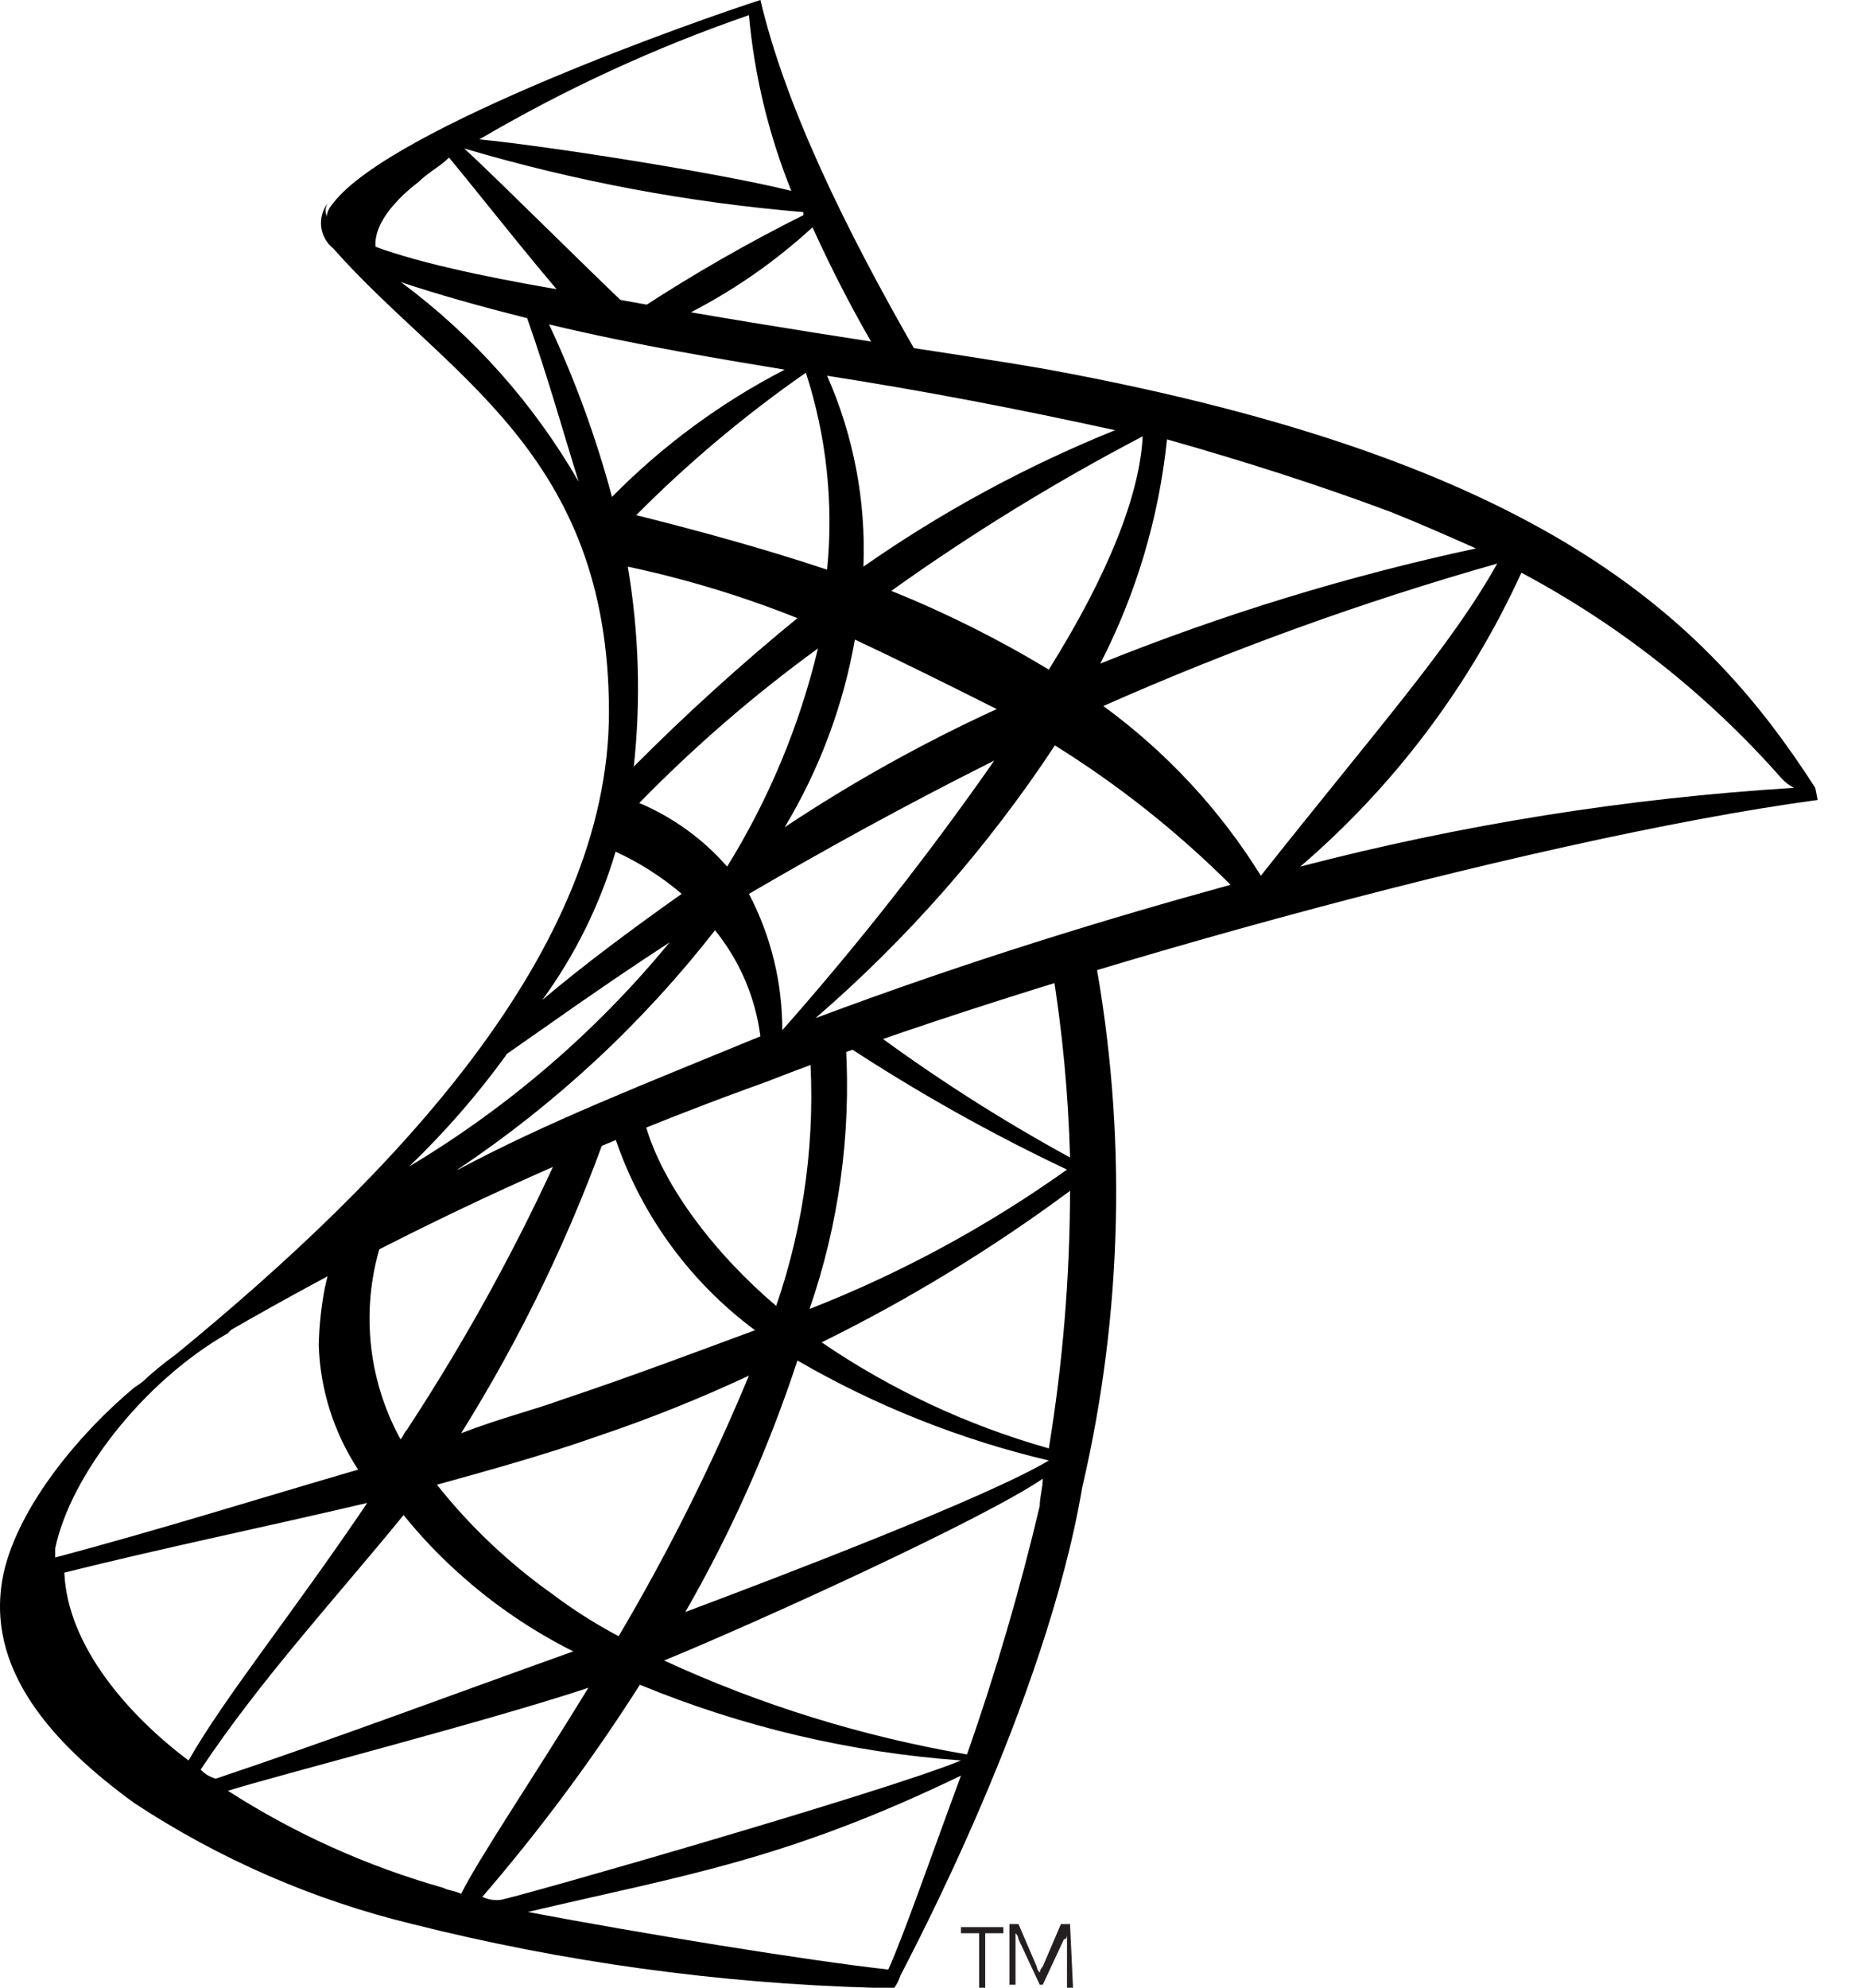   <svg width="30" height="32" viewBox="0 0 30 32" fill="none" xmlns="http://www.w3.org/2000/svg">
    <path
      d="M17.621 15.366C17.572 15.219 17.084 15.512 16.938 15.561C17.106 16.577 17.203 17.604 17.231 18.634C16.093 18.013 15.001 17.312 13.962 16.537L13.621 16.683V16.537L13.133 16.683C12.987 16.78 13.036 16.683 13.036 16.878C13.14 18.282 12.958 19.693 12.499 21.024C11.523 20.195 10.597 19.024 10.353 17.951C10.249 18.012 10.132 18.046 10.011 18.049C9.865 18.098 9.816 18.049 9.865 18.195C10.27 19.483 11.073 20.61 12.158 21.415C11.231 21.756 10.206 22.146 9.036 22.537C8.645 22.683 8.06 22.829 7.426 23.073C8.404 21.508 9.206 19.839 9.816 18.098L9.084 18.39C8.365 20 7.516 21.55 6.548 23.024C6.499 23.073 6.499 23.122 6.45 23.171C6.182 22.683 6.017 22.146 5.967 21.591C5.917 21.037 5.981 20.479 6.158 19.951C6.206 19.756 5.523 20.244 5.475 20.293C5.28 20.39 5.28 20.537 5.231 20.732C5.172 21.037 5.139 21.347 5.133 21.659C5.156 22.371 5.376 23.063 5.767 23.659C4.255 24.098 2.548 24.634 0.889 25.073V24.927C1.133 23.756 2.304 22.244 3.67 21.463L4.011 21.073L2.158 22.341C1.28 23.073 0.304 24.244 0.06 25.317C-0.281 26.878 0.889 28.098 2.158 29.024C3.53 29.928 5.048 30.589 6.645 30.976C9.072 31.586 11.559 31.929 14.06 32H14.402C14.444 31.94 14.477 31.874 14.499 31.805C14.645 31.512 16.84 27.415 17.426 23.951C18.083 21.134 18.15 18.21 17.621 15.366ZM13.621 16.829C14.76 17.577 15.95 18.246 17.182 18.829C15.897 19.744 14.505 20.498 13.036 21.073C13.507 19.711 13.706 18.268 13.621 16.829ZM9.621 23.122C10.452 22.843 11.266 22.517 12.06 22.146C11.459 23.592 10.758 24.994 9.962 26.341C9.587 26.142 9.228 25.914 8.889 25.658C8.192 25.163 7.568 24.572 7.036 23.902C7.914 23.659 8.792 23.415 9.621 23.122ZM1.036 25.317C2.597 24.927 4.255 24.585 5.914 24.195C4.694 26 3.621 27.317 3.036 28.341C2.06 27.61 1.084 26.488 1.036 25.317ZM3.231 28.488C4.206 27.024 5.426 25.707 6.499 24.39C6.766 24.722 7.06 25.032 7.377 25.317C7.935 25.822 8.558 26.248 9.231 26.585C7.319 27.268 5.367 28 3.475 28.634C3.381 28.609 3.297 28.558 3.231 28.488ZM7.426 30.488C7.328 30.439 7.231 30.439 7.133 30.39C5.908 30.043 4.741 29.517 3.67 28.829C4.45 28.585 7.865 27.707 9.475 27.171C8.548 28.683 7.719 29.902 7.426 30.488ZM14.304 31.707C12.987 31.561 10.304 31.122 8.499 30.78C10.987 30.195 12.645 29.951 15.475 28.585C14.987 29.902 14.548 31.171 14.304 31.707ZM8.06 30.585C7.96 30.597 7.858 30.58 7.767 30.537C8.694 29.461 9.542 28.32 10.304 27.122C11.952 27.801 13.697 28.212 15.475 28.341C14.304 28.829 8.353 30.537 8.06 30.585ZM16.743 24.244C16.423 25.597 16.032 26.932 15.572 28.244C13.887 27.956 12.247 27.448 10.694 26.732C12.353 26.049 15.865 24.439 16.792 23.805C16.792 23.951 16.743 24.098 16.743 24.244ZM16.889 23.512C15.914 24.098 12.597 25.366 11.036 25.951C11.774 24.667 12.379 23.31 12.841 21.902C14.104 22.634 15.468 23.176 16.889 23.512ZM16.889 23.317C15.586 22.949 14.35 22.373 13.231 21.61C14.635 20.919 15.974 20.103 17.231 19.171C17.228 20.56 17.114 21.946 16.889 23.317Z"
      fill="url(#paint0_radial_6713_8681)"
    />
    <path
      d="M6.304 4.39C5.67 3.902 6.353 3.22 6.743 2.927C6.889 2.78 7.084 2.683 7.231 2.537C7.719 3.122 8.938 4.683 9.426 5.171L10.304 5.122C9.865 4.732 8.011 2.878 7.475 2.39C9.256 2.917 11.087 3.26 12.938 3.415V3.463C12.032 3.916 11.152 4.421 10.304 4.976L11.036 5.073C11.781 4.699 12.47 4.223 13.084 3.659C13.401 4.36 13.756 5.044 14.148 5.707L14.831 5.805C13.562 3.61 12.636 1.659 12.245 0C11.328 0.293 6.304 2.049 5.367 3.268C4.928 3.756 5.953 4.146 6.294 4.39H6.304ZM12.06 0.244C12.148 1.215 12.378 2.169 12.743 3.073C11.572 2.78 8.743 2.341 7.719 2.244C9.096 1.435 10.55 0.765 12.06 0.244Z"
      fill="url(#paint1_radial_6713_8681)"
    />
    <path
      d="M29.231 12.683C27.475 9.951 24.84 7.415 16.889 5.951C15.231 5.659 13.231 5.415 9.719 4.78C8.499 4.585 4.84 4 5.279 3.268C5.194 3.377 5.156 3.515 5.172 3.652C5.189 3.789 5.259 3.914 5.367 4C7.172 6.049 9.806 7.268 9.806 11.463C9.806 15.317 6.343 18.927 2.831 21.805C2.624 21.953 2.428 22.116 2.245 22.293C5.43 20.316 8.815 18.68 12.343 17.415C16.44 15.805 24.587 13.512 29.27 12.878L29.231 12.683ZM22.401 8.244C22.889 8.439 23.328 8.634 23.767 8.829C21.702 9.273 19.678 9.893 17.718 10.683C18.298 9.557 18.662 8.333 18.792 7.073C20.001 7.415 21.231 7.805 22.401 8.244ZM16.889 10.78C16.079 10.29 15.231 9.866 14.353 9.512C15.643 8.59 16.996 7.759 18.401 7.024C18.353 7.951 17.865 9.22 16.889 10.78ZM10.109 9.122C11.041 9.32 11.955 9.597 12.841 9.951C11.922 10.702 11.043 11.5 10.206 12.341C10.322 11.269 10.29 10.185 10.109 9.122ZM13.172 10.439C12.875 11.68 12.381 12.866 11.709 13.951C11.321 13.507 10.837 13.157 10.294 12.927C11.182 12.018 12.145 11.186 13.172 10.439ZM13.758 10.293C14.489 10.634 15.27 11.024 16.05 11.415C14.864 11.959 13.722 12.595 12.636 13.317C13.195 12.387 13.579 11.362 13.767 10.293H13.758ZM17.953 6.927C16.525 7.504 15.166 8.24 13.904 9.122C13.946 8.066 13.746 7.015 13.319 6.049C14.889 6.293 16.401 6.585 17.962 6.927H17.953ZM12.977 6C13.309 7.022 13.425 8.102 13.319 9.171C12.294 8.829 11.221 8.537 10.245 8.293C11.085 7.448 11.999 6.681 12.977 6ZM6.44 4.537C7.026 4.732 7.709 4.927 8.489 5.122C8.831 6.098 9.075 6.976 9.319 7.756C8.594 6.497 7.618 5.401 6.45 4.537H6.44ZM8.831 5.22C10.245 5.561 11.758 5.805 12.636 5.951C11.606 6.483 10.668 7.174 9.855 8C9.599 7.045 9.26 6.115 8.84 5.22H8.831ZM9.904 13.707C10.292 13.883 10.653 14.113 10.977 14.39C10.148 14.976 9.367 15.561 8.733 16.098C9.261 15.374 9.66 14.566 9.914 13.707H9.904ZM8.148 16.976C8.782 16.537 9.66 15.902 10.782 15.171C9.602 16.606 8.182 17.827 6.587 18.78C7.163 18.227 7.689 17.623 8.158 16.976H8.148ZM7.367 18.829C8.946 17.774 10.346 16.473 11.514 14.976C11.911 15.466 12.164 16.057 12.245 16.683C10.353 17.463 8.84 18.049 7.377 18.829H7.367ZM12.597 16.585C12.599 15.821 12.415 15.067 12.06 14.39C13.231 13.707 14.548 12.976 16.011 12.244C14.957 13.755 13.817 15.205 12.597 16.585ZM13.133 16.39C14.613 15.111 15.91 13.633 16.987 12C18.012 12.638 18.961 13.391 19.816 14.244C17.865 14.78 15.611 15.463 13.133 16.39ZM20.304 14.098C19.642 13.032 18.78 12.105 17.767 11.366C19.825 10.454 21.944 9.688 24.109 9.073C23.377 10.39 22.157 11.756 20.304 14.098ZM20.938 13.951C22.454 12.651 23.669 11.036 24.499 9.22C26.085 10.064 27.507 11.188 28.694 12.537C28.75 12.597 28.816 12.646 28.889 12.683C26.204 12.849 23.541 13.273 20.938 13.951Z"
      fill="url(#paint2_radial_6713_8681)"
    />
    <path d="M16.157 31.122H15.865V32H15.767V31.122H15.474V31.024H16.157" fill="#231F20" />
    <path
      d="M17.279 32H17.182V31.122C17.182 31.171 17.182 31.219 17.133 31.219L16.792 31.951H16.743L16.401 31.219C16.398 31.182 16.381 31.147 16.353 31.122V31.951H16.255V30.975H16.401L16.694 31.658C16.699 31.695 16.716 31.73 16.743 31.756C16.748 31.719 16.765 31.685 16.792 31.658L17.084 30.975H17.231"
      fill="#231F20"
    />
    <defs>
      <radialGradient
        id="paint0_radial_6713_8681"
        cx="0"
        cy="0"
        r="1"
        gradientUnits="userSpaceOnUse"
        gradientTransform="translate(19.638 13.835) scale(28.161)"
      >
        <stop stopColor="white" />
        <stop offset="0.87" stopColor="#99A5B4" />
        <stop offset="0.99" stopColor="#8A97A8" />
      </radialGradient>
      <radialGradient
        id="paint1_radial_6713_8681"
        cx="0"
        cy="0"
        r="1"
        gradientUnits="userSpaceOnUse"
        gradientTransform="translate(16.435 7.443) scale(13.789)"
      >
        <stop stopColor="white" />
        <stop offset="0.87" stopColor="#99A5B4" />
        <stop offset="0.99" stopColor="#8A97A8" />
      </radialGradient>
      <radialGradient
        id="paint2_radial_6713_8681"
        cx="0"
        cy="0"
        r="1"
        gradientUnits="userSpaceOnUse"
        gradientTransform="translate(12.832 13.28) scale(11.681)"
      >
        <stop stopColor="#E23126" />
        <stop offset="1" stopColor="#B92226" />
      </radialGradient>
    </defs>
  </svg>